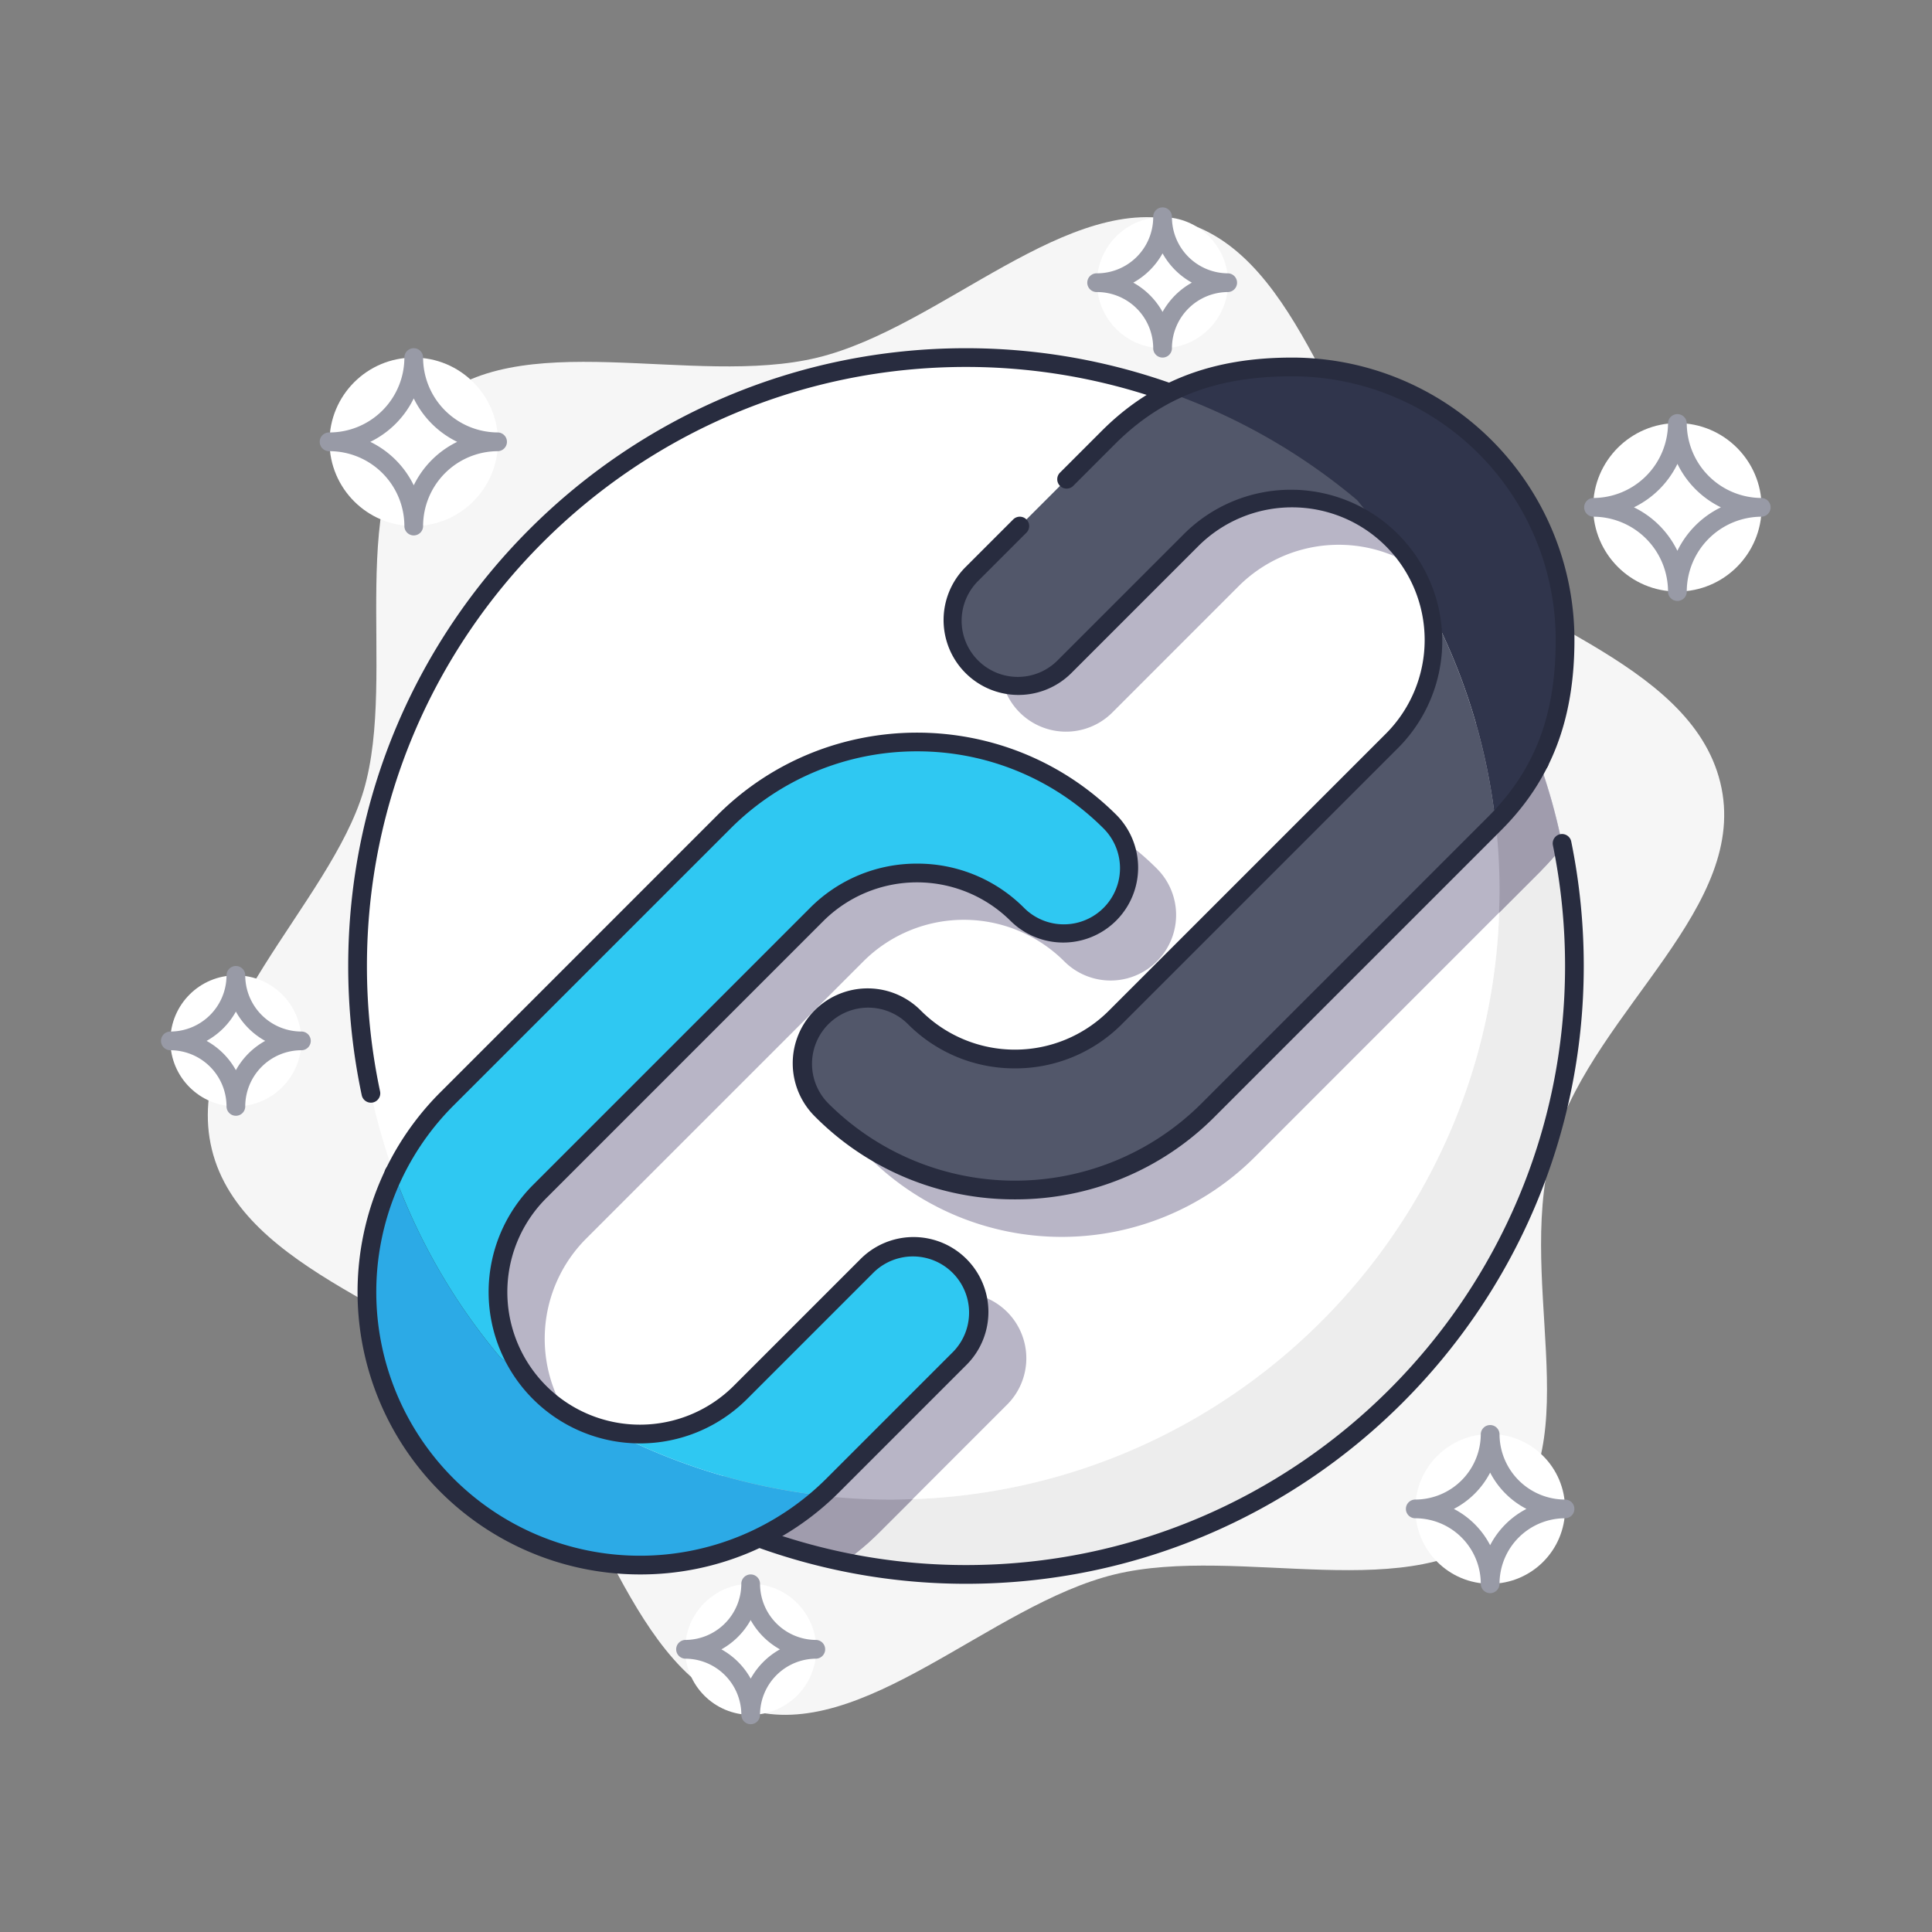 <svg id="aa325833-5cef-4237-8b85-3188855869e7" data-name="Capa 1" xmlns="http://www.w3.org/2000/svg" viewBox="0 0 1080 1080"><rect x="0" y="0" width="1080" height="1080" fill="#808080" stroke="none"/><defs><style>.fea5bd20-7bb4-4f1e-9811-4b3d4142445c{fill:#f6f6f6;}.ac7eca1f-03ea-40b0-a9a9-12039e9b4055{fill:#ededed;}.af69f79b-16e4-4f2b-b322-6986d834235f{fill:#fff;}.f9d29040-9c62-4ed5-ab1d-04cc16c68e65{fill:#b8b5c6;}.edc2ab17-4a70-48ee-8d3d-aaa8e253f13d{fill:#a09cad;}.b2605f6f-e274-4647-9a05-0a65fe98aacd{fill:#282c3f;}.bec301ec-1de9-4e13-a186-9e65286a0be9{fill:#30354c;}.add4d4e1-c73c-45aa-a353-6699ec276e38{fill:#52576a;}.a59958ab-f16c-4512-bfc9-b2a7298eaa1e{fill:#2caae6;}.a11d0355-e2d9-4167-9b61-eac1bc04e368{fill:#2fc8f2;}.f4b26fa1-9f7f-4f3f-90d1-86c3813a4c19{fill:#989aa6;}</style></defs><title>ICONS S2R</title><path class="fea5bd20-7bb4-4f1e-9811-4b3d4142445c" d="M961.65,437.44c-16.93-69.3-121.81-91.23-167.92-139.3C746.15,248.55,727.9,143.63,661.89,124.3,597.9,105.56,526.41,183,457,199.9s-168.63-19-216.8,27c-49.69,47.48-17.52,149-36.88,214.89C184.5,505.62,101.5,573.26,118.43,642.56s121.81,91.23,167.92,139.3c47.57,49.59,65.82,154.51,131.83,173.84,64,18.74,135.49-58.71,204.93-75.6s168.64,19,216.81-27c49.69-47.48,5.3-140.63,29.21-216C892.42,563.72,978.58,506.74,961.65,437.44Z"/><path class="ac7eca1f-03ea-40b0-a9a9-12039e9b4055" d="M758.62,279.52a338.7,338.7,0,0,1,79.64,218.62C838.26,686,686,838.26,498.14,838.26a338.7,338.7,0,0,1-218.62-79.64c62.39,74.26,155.9,121.5,260.48,121.5,187.84,0,340.12-152.28,340.12-340.12C880.12,435.42,832.88,341.91,758.62,279.52Z"/><path class="af69f79b-16e4-4f2b-b322-6986d834235f" d="M838.26,498.14a338.7,338.7,0,0,0-79.64-218.62A338.7,338.7,0,0,0,540,199.88c-187.84,0-340.12,152.28-340.12,340.12a338.7,338.7,0,0,0,79.64,218.62,338.7,338.7,0,0,0,218.62,79.64C686,838.26,838.26,686,838.26,498.14Z"/><path class="f9d29040-9c62-4ed5-ab1d-04cc16c68e65" d="M645.72,270.75l-76.13,76.13a36.64,36.64,0,0,0,51.81,51.81l70.9-70.91A79.22,79.22,0,0,1,797,321.22a80.42,80.42,0,0,1,7.54,6.57,79.36,79.36,0,0,1,0,112.24L649.63,595a79.47,79.47,0,0,1-112.25,0,36.63,36.63,0,0,0-51.81,51.8,152.82,152.82,0,0,0,215.86,0L861.57,486.6c.22-.21.41-.43.62-.65A141.06,141.06,0,0,0,873.49,473C853.11,371,787,285.44,697.49,238.56a125.59,125.59,0,0,0-17.49,7.1A131.93,131.93,0,0,0,645.72,270.75Z"/><path class="f9d29040-9c62-4ed5-ab1d-04cc16c68e65" d="M491.83,856.34l70.9-70.9a36.63,36.63,0,1,0-51.8-51.8L440,804.55a79.43,79.43,0,0,1-112.25,0,80.72,80.72,0,0,1-6.57-7.55,79.22,79.22,0,0,1,6.58-104.7l154.9-154.91a79.46,79.46,0,0,1,112.26,0,36.63,36.63,0,1,0,51.8-51.81c-59.51-59.5-156.34-59.51-215.86,0L276,640.49a151,151,0,0,0-36.56,58.67c46.86,88.3,131.43,153.53,232.28,174.09a153.35,153.35,0,0,0,14-11.09C487.77,860.28,489.83,858.35,491.83,856.34Z"/><path class="edc2ab17-4a70-48ee-8d3d-aaa8e253f13d" d="M862.19,486a143.64,143.64,0,0,0,11.22-12.81c-.23-1.16-.45-2.33-.7-3.48q-1.26-6-2.72-11.84-.86-3.46-1.77-6.89c-1-3.83-2.16-7.62-3.32-11.4-.72-2.31-1.44-4.62-2.2-6.9-1.22-3.68-2.53-7.32-3.87-10.93-.86-2.31-1.71-4.62-2.62-6.91-1.4-3.52-2.88-7-4.39-10.47-1-2.3-2-4.6-3.05-6.87-1.56-3.38-3.21-6.71-4.88-10-1.14-2.27-2.27-4.53-3.46-6.77-1.72-3.25-3.54-6.44-5.37-9.63-1.27-2.21-2.52-4.44-3.85-6.62-1.89-3.12-3.87-6.19-5.86-9.25-1.39-2.14-2.75-4.29-4.18-6.4-2.07-3-4.23-6-6.4-8.95-1.48-2-2.93-4.08-4.46-6.08-2.27-3-4.64-5.86-7-8.76-1.53-1.87-3-3.78-4.61-5.62-2.52-3-5.15-5.83-7.77-8.69-1.54-1.67-3-3.38-4.58-5-2.86-3-5.83-5.91-8.8-8.81-1.43-1.4-2.82-2.83-4.27-4.2-3.4-3.21-6.9-6.29-10.43-9.35-1.11-1-2.17-2-3.29-2.93-.25-.21-.51-.39-.75-.6a344.53,344.53,0,0,1,24.35,32.89,81.47,81.47,0,0,1,21.39,15.16,79.67,79.67,0,0,1,23.25,56.12,79.83,79.83,0,0,1-2.72,20.41,339.66,339.66,0,0,1,13.19,93.82c0,4.05-.17,8.06-.31,12.08l23.62-23.62C861.79,486.39,862,486.17,862.19,486Z"/><path class="edc2ab17-4a70-48ee-8d3d-aaa8e253f13d" d="M491.83,856.34,510.23,838c-4,.14-8,.31-12.09.31a339.66,339.66,0,0,1-93.82-13.19,78.16,78.16,0,0,1-37,.95,78.76,78.76,0,0,1-39.56-21.48,80.72,80.72,0,0,1-6.57-7.55,79.39,79.39,0,0,1-8.58-13.85,341.06,341.06,0,0,1-32.89-24.34c.23.26.43.54.66.8,2,2.38,4.1,4.65,6.16,7s4,4.5,6,6.68c2.23,2.36,4.56,4.64,6.86,7,2,2,4,4,6.05,6,2.41,2.3,4.92,4.52,7.4,6.75,2.06,1.85,4.09,3.73,6.19,5.53,2.58,2.2,5.23,4.31,7.87,6.44,2.12,1.71,4.23,3.45,6.39,5.1,2.7,2.08,5.48,4.06,8.25,6.06,2.2,1.59,4.4,3.2,6.65,4.74,2.8,1.92,5.67,3.75,8.53,5.59,2.32,1.48,4.62,3,7,4.41,2.88,1.75,5.82,3.41,8.75,5.08,2.44,1.39,4.87,2.78,7.34,4.1,2.93,1.57,5.91,3.06,8.9,4.55,2.57,1.27,5.13,2.56,7.73,3.78,3,1.38,6,2.69,9,4,2.71,1.16,5.41,2.33,8.16,3.43,3,1.2,6,2.33,9.06,3.45,2.85,1,5.69,2.08,8.57,3s6.05,2,9.09,2.89,6,1.82,9,2.66,6,1.59,9.05,2.34,6.3,1.52,9.48,2.21c1.31.28,2.64.52,3.95.79a155.32,155.32,0,0,0,13.83-11C487.77,860.28,489.83,858.35,491.83,856.34Z"/><path class="b2605f6f-e274-4647-9a05-0a65fe98aacd" d="M540,885.35c-144.89,0-275.4-91.47-324.76-227.62a5.23,5.23,0,1,1,9.84-3.57C273,786.18,399.5,874.88,540,874.88c184.66,0,334.88-150.22,334.88-334.88a338,338,0,0,0-6.8-67.5,5.23,5.23,0,1,1,10.25-2.09,347.71,347.71,0,0,1,7,69.59C885.35,730.43,730.43,885.35,540,885.35Z"/><path class="b2605f6f-e274-4647-9a05-0a65fe98aacd" d="M207.33,616.4a5.24,5.24,0,0,1-5.11-4.15A347.79,347.79,0,0,1,194.65,540c0-190.43,154.92-345.35,345.35-345.35,145.85,0,276.65,92.28,325.48,229.63a5.23,5.23,0,0,1-9.86,3.51C808.27,294.6,681.43,205.12,540,205.12c-184.66,0-334.88,150.22-334.88,334.88a336.59,336.59,0,0,0,7.34,70.08,5.25,5.25,0,0,1-4,6.21A5.86,5.86,0,0,1,207.33,616.4Z"/><path class="bec301ec-1de9-4e13-a186-9e65286a0be9" d="M770.84,295.06a80.3,80.3,0,0,1,7.54,6.56,78.77,78.77,0,0,1,21.48,39.55A337.63,337.63,0,0,1,836,459.79c28.35-28.68,38.85-61.58,38.85-102.05A152.62,152.62,0,0,0,722.26,205.12c-25.54,0-48.07,4.18-68.43,14.38a340,340,0,0,1,104.79,60C762.86,284.57,766.9,289.77,770.84,295.06Z"/><path class="add4d4e1-c73c-45aa-a353-6699ec276e38" d="M543.43,320.72a36.63,36.63,0,1,0,51.8,51.8l70.9-70.9a79.23,79.23,0,0,1,104.71-6.56c-3.94-5.29-8-10.49-12.22-15.54a340,340,0,0,0-104.79-60,132.05,132.05,0,0,0-34.27,25.09Z"/><path class="add4d4e1-c73c-45aa-a353-6699ec276e38" d="M801.63,357.74a78.86,78.86,0,0,1-23.25,56.13L623.47,568.78a79.46,79.46,0,0,1-112.25,0,36.64,36.64,0,1,0-51.81,51.81,152.81,152.81,0,0,0,215.86,0L835.41,460.44c.21-.22.4-.44.62-.65a337.63,337.63,0,0,0-36.17-118.62A80,80,0,0,1,801.63,357.74Z"/><path class="a59958ab-f16c-4512-bfc9-b2a7298eaa1e" d="M301.62,778.38a80.72,80.72,0,0,1-6.57-7.55c-5.28-3.94-10.49-8-15.53-12.21a340,340,0,0,1-59.29-102.7A152.65,152.65,0,0,0,459.5,836a337.72,337.72,0,0,1-118.33-36.14A78.77,78.77,0,0,1,301.62,778.38Z"/><path class="a11d0355-e2d9-4167-9b61-eac1bc04e368" d="M536.57,759.28a36.63,36.63,0,1,0-51.8-51.8l-70.9,70.9a78.86,78.86,0,0,1-56.13,23.25,80,80,0,0,1-16.57-1.77A337.72,337.72,0,0,0,459.5,836c2.1-1.88,4.16-3.81,6.17-5.82Z"/><path class="a11d0355-e2d9-4167-9b61-eac1bc04e368" d="M295.05,770.83a79.23,79.23,0,0,1,6.57-104.7L456.53,511.22a79.45,79.45,0,0,1,112.25,0,36.64,36.64,0,0,0,51.81-51.81c-59.52-59.5-156.34-59.51-215.86,0L249.82,614.33a152.67,152.67,0,0,0-29.59,41.59,340,340,0,0,0,59.29,102.7C284.56,762.85,289.77,766.89,295.05,770.83Z"/><path class="b2605f6f-e274-4647-9a05-0a65fe98aacd" d="M567.34,670.45a156.82,156.82,0,0,1-111.63-46.16,41.87,41.87,0,1,1,59.21-59.21,74.23,74.23,0,0,0,104.85,0L774.68,410.17A74.14,74.14,0,1,0,669.83,305.32l-70.9,70.9a41.86,41.86,0,1,1-59.2-59.2l26.65-26.65a5.23,5.23,0,0,1,7.4,7.4l-26.65,26.65a31.4,31.4,0,1,0,44.4,44.4l70.9-70.9A84.61,84.61,0,0,1,782.08,417.57L627.17,572.48a84,84,0,0,1-59.83,24.75h0a84,84,0,0,1-59.81-24.75,31.4,31.4,0,1,0-44.41,44.41,147.57,147.57,0,0,0,208.46,0L831.71,456.74c26.24-26.24,37.94-56.77,37.94-99A147.39,147.39,0,0,0,722.26,210.35c-42.23,0-72.76,11.7-99,37.93l-23.32,23.33a5.23,5.23,0,0,1-7.4-7.4l23.32-23.32c28-28,61.78-41,106.4-41A157.87,157.87,0,0,1,880.12,357.74c0,44.62-13,78.43-41,106.4L679,624.28A156.8,156.8,0,0,1,567.34,670.45Z"/><path class="b2605f6f-e274-4647-9a05-0a65fe98aacd" d="M357.74,880.12A157.86,157.86,0,0,1,246.12,610.63L401,455.72c61.55-61.56,161.71-61.56,223.26,0a41.87,41.87,0,0,1-59.21,59.21,74.2,74.2,0,0,0-104.85,0L305.32,669.83A74.14,74.14,0,1,0,410.17,774.68l70.9-70.9a41.86,41.86,0,0,1,59.2,59.2l-70.9,70.9A156.83,156.83,0,0,1,357.74,880.12ZM512.66,420a146.94,146.94,0,0,0-104.23,43.11L253.52,618A147.4,147.4,0,0,0,462,826.48l70.9-70.9a31.4,31.4,0,0,0-44.4-44.4l-70.9,70.9A84.61,84.61,0,0,1,297.92,662.43L452.83,507.52a84,84,0,0,1,59.83-24.75h0a84,84,0,0,1,59.82,24.75,31.4,31.4,0,0,0,44.41-44.41A147,147,0,0,0,512.66,420Z"/><circle class="af69f79b-16e4-4f2b-b322-6986d834235f" cx="937.67" cy="283.6" r="47.09"/><path class="f4b26fa1-9f7f-4f3f-90d1-86c3813a4c19" d="M937.67,335.93a5.23,5.23,0,0,1-5.23-5.23,41.91,41.91,0,0,0-41.86-41.86,5.24,5.24,0,0,1,0-10.47,41.91,41.91,0,0,0,41.86-41.86,5.24,5.24,0,0,1,10.47,0,41.91,41.91,0,0,0,41.86,41.86,5.24,5.24,0,0,1,0,10.47,41.91,41.91,0,0,0-41.86,41.86A5.23,5.23,0,0,1,937.67,335.93ZM913.38,283.6a52.64,52.64,0,0,1,24.29,24.3A52.7,52.7,0,0,1,962,283.6a52.64,52.64,0,0,1-24.3-24.29A52.57,52.57,0,0,1,913.38,283.6Z"/><circle class="af69f79b-16e4-4f2b-b322-6986d834235f" cx="231.28" cy="246.98" r="47.09"/><path class="f4b26fa1-9f7f-4f3f-90d1-86c3813a4c19" d="M231.28,299.3a5.23,5.23,0,0,1-5.23-5.23,41.91,41.91,0,0,0-41.86-41.86,5.24,5.24,0,1,1,0-10.47,41.9,41.9,0,0,0,41.86-41.86,5.23,5.23,0,1,1,10.46,0,41.9,41.9,0,0,0,41.86,41.86,5.24,5.24,0,0,1,0,10.47,41.91,41.91,0,0,0-41.86,41.86A5.23,5.23,0,0,1,231.28,299.3ZM207,247a52.66,52.66,0,0,1,24.29,24.29A52.57,52.57,0,0,1,255.57,247a52.64,52.64,0,0,1-24.29-24.3A52.73,52.73,0,0,1,207,247Z"/><circle class="af69f79b-16e4-4f2b-b322-6986d834235f" cx="833.02" cy="843.49" r="41.86"/><path class="f4b26fa1-9f7f-4f3f-90d1-86c3813a4c19" d="M833,890.58a5.23,5.23,0,0,1-5.23-5.23,36.67,36.67,0,0,0-36.63-36.63,5.23,5.23,0,0,1,0-10.46,36.68,36.68,0,0,0,36.63-36.63,5.24,5.24,0,0,1,10.47,0,36.67,36.67,0,0,0,36.62,36.63,5.23,5.23,0,1,1,0,10.46,36.67,36.67,0,0,0-36.62,36.63A5.23,5.23,0,0,1,833,890.58Zm-20.29-47.09A47.43,47.43,0,0,1,833,863.78a47.4,47.4,0,0,1,20.3-20.29,47.37,47.37,0,0,1-20.3-20.3A47.4,47.4,0,0,1,812.73,843.49Z"/><circle class="af69f79b-16e4-4f2b-b322-6986d834235f" cx="649.88" cy="158.02" r="36.63"/><path class="f4b26fa1-9f7f-4f3f-90d1-86c3813a4c19" d="M649.88,199.88a5.23,5.23,0,0,1-5.23-5.23,31.42,31.42,0,0,0-31.39-31.39,5.24,5.24,0,1,1,0-10.47,31.42,31.42,0,0,0,31.39-31.39,5.24,5.24,0,1,1,10.47,0,31.42,31.42,0,0,0,31.39,31.39,5.24,5.24,0,0,1,0,10.47,31.42,31.42,0,0,0-31.39,31.39A5.23,5.23,0,0,1,649.88,199.88ZM633.51,158a42.19,42.19,0,0,1,16.37,16.38A42.28,42.28,0,0,1,666.26,158a42.19,42.19,0,0,1-16.38-16.37A42.09,42.09,0,0,1,633.51,158Z"/><circle class="af69f79b-16e4-4f2b-b322-6986d834235f" cx="131.86" cy="581.86" r="36.63"/><path class="f4b26fa1-9f7f-4f3f-90d1-86c3813a4c19" d="M131.86,623.72a5.23,5.23,0,0,1-5.23-5.23,31.44,31.44,0,0,0-31.4-31.4,5.23,5.23,0,1,1,0-10.46,31.43,31.43,0,0,0,31.4-31.4,5.23,5.23,0,1,1,10.46,0,31.43,31.43,0,0,0,31.4,31.4,5.23,5.23,0,0,1,0,10.46,31.44,31.44,0,0,0-31.4,31.4A5.23,5.23,0,0,1,131.86,623.72Zm-16.38-41.86a42,42,0,0,1,16.38,16.38,42,42,0,0,1,16.38-16.38,42,42,0,0,1-16.38-16.38A42,42,0,0,1,115.48,581.86Z"/><circle class="af69f79b-16e4-4f2b-b322-6986d834235f" cx="419.65" cy="921.98" r="36.63"/><path class="f4b26fa1-9f7f-4f3f-90d1-86c3813a4c19" d="M419.65,963.84a5.23,5.23,0,0,1-5.23-5.24A31.43,31.43,0,0,0,383,927.21a5.24,5.24,0,0,1,0-10.47,31.43,31.43,0,0,0,31.4-31.39,5.23,5.23,0,0,1,10.46,0,31.43,31.43,0,0,0,31.4,31.39,5.24,5.24,0,0,1,0,10.47,31.43,31.43,0,0,0-31.4,31.39A5.23,5.23,0,0,1,419.65,963.84ZM403.27,922a42.05,42.05,0,0,1,16.38,16.37A42.12,42.12,0,0,1,436,922a42.21,42.21,0,0,1-16.38-16.38A42.14,42.14,0,0,1,403.27,922Z"/></svg>
